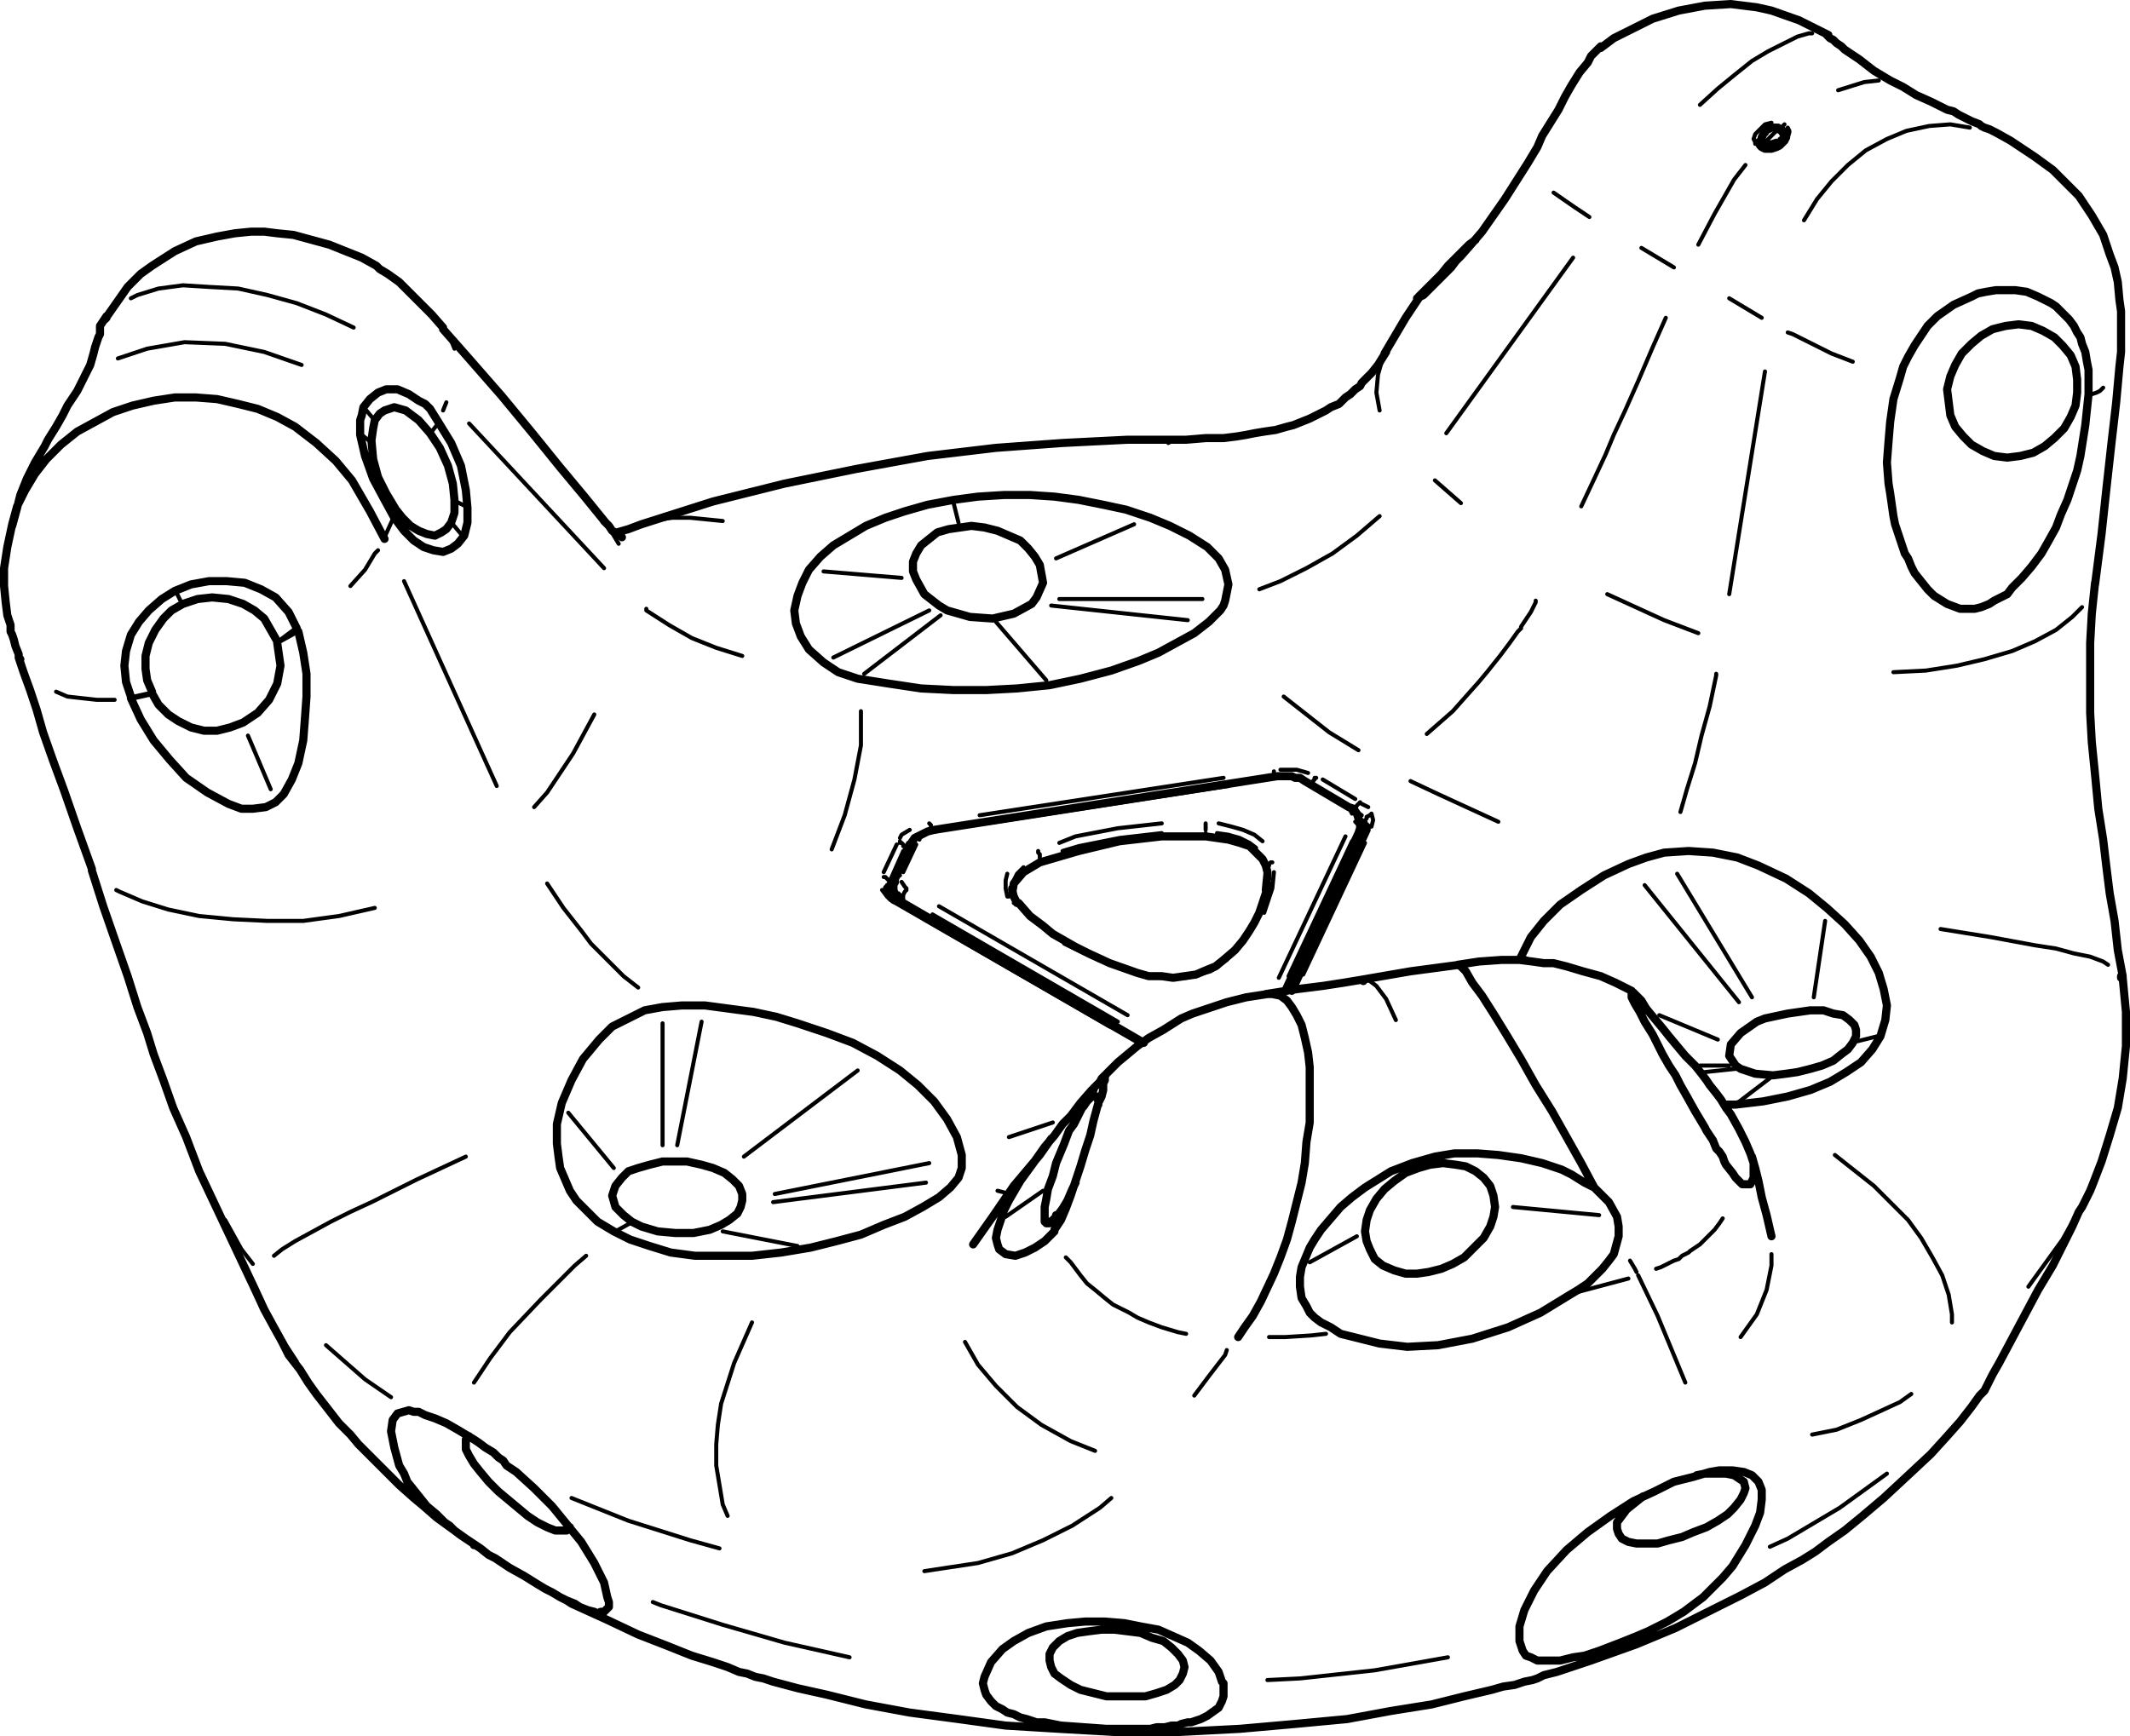 <?xml version="1.0" encoding="utf-8"?>
<!-- Generator: Adobe Illustrator 19.0.0, SVG Export Plug-In . SVG Version: 6.00 Build 0)  -->
<svg version="1.0" id="Layer_1" xmlns="http://www.w3.org/2000/svg" xmlns:xlink="http://www.w3.org/1999/xlink" x="0px" y="0px"
	 width="131px" height="106.8px" viewBox="0 0 131 106.8" enable-background="new 0 0 131 106.8" xml:space="preserve">
<path fill="none" stroke="#000000" stroke-width="0.25" stroke-linecap="round" stroke-linejoin="round" stroke-miterlimit="10" d="
	M58.65,30.95l0.3,1.2 M69.75,32.25l-4.8,2.1 M65.15,36.85h8.8 M50.65,35.15l4.8,0.4 M51.25,40.45l5.9-2.9 M64.65,37.25l8.4,0.9
	 M72.55,27.05h-0.3l-0.4,0.2 M53.15,41.45l4.7-3.6 M64.35,41.85l-3.1-3.6 M108.55,8.05L108.55,8.05 M108.55,8.65L108.55,8.65h-0.1
	v-0.1v-0.1 M108.65,8.05l0.1-0.1h0.2l0.1-0.1h0.2 M109.45,8.05L109.45,8.05h0.1v0.1v0.1 M108.65,8.65l0.6-0.6 M109.55,8.65
	L109.55,8.65h-0.1v-0.1 M109.25,8.65L109.25,8.65l-0.3,0.1h-0.1h-0.1 M108.55,8.85L108.55,8.85v-0.1 M108.45,8.85l-0.1-0.1
	 M109.35,8.85h-0.1l-0.2,0.1h-0.2h-0.1 M108.55,8.05l0.2-0.1l0.3-0.1l0.1-0.1l0.2,0.1 M108.15,8.65l0.1-0.2 M109.75,7.65l-0.1,0.1
	v0.1 M109.65,7.95h0.1l0.1,0.1 M108.35,9.05L108.35,9.05h-0.1 M84.95,22.35l-0.2,0.7l-0.1,1.1l0.2,1.1 M97.75,13.35l-0.9-0.6
	l-1.3-0.9 M111.45,2.05h-0.2l-0.7,0.2l-0.8,0.4l-1,0.5l-1,0.6l-1,0.8l-1.1,0.9l-1.1,1 M107.95,8.85v-0.1l-0.1-0.2l0.1-0.3l0.3-0.3
	l0.3-0.3l0.4-0.1 M80.95,47.85h-0.1v0.1l-0.1,0.1v0.1 M83.25,49.75l0.1,0.1 M80.25,48.05h-0.1 M83.65,49.35l-0.1,0.1l-0.1,0.1
	l-0.1,0.2 M77.45,36.25l1.3-0.5l1.6-0.8l1.6-0.9l1.5-1.1l1.4-1.2 M83.35,49.95v-0.1 M83.45,49.95l0.3,0.2 M88.25,29.55l1.6,1.4
	 M102.95,16.45l-2-1.2 M88.95,26.65l7.8-10.8 M83.65,50.55L83.65,50.55 M82.75,49.65l0.1-0.1 M84.35,50.05l-0.1,0.1l-0.2,0.1v0.1
	 M83.95,50.45l0.1,0.3 M55.65,52.15l0.1-0.1l0.1-0.2 M107.35,10.15l-0.7,0.9l-1.2,2.1l-1,1.9 M115.55,4.95l-0.9,0.1l-1.6,0.5
	 M109.95,7.85l0.1,0.2v0.1l-0.1,0.3l-0.2,0.3l-0.4,0.3 M40.65,31.95l0.7-0.1h1.1l2,0.2 M74.85,51.25L74.85,51.25l0.7,0.1l0.7,0.2
	l0.6,0.3l0.4,0.3 M55.65,52.75v-0.5 M54.75,54.15l0.8-1.8 M55.35,51.75v0.1h0.1l0.1,0.1v0.1 M56.15,51.85v-0.1h0.1 M74.15,51.25v0.2
	 M65.35,52.35l1-0.3l2.5-0.5l2.6-0.3 M74.15,50.65v0.1v0.1v0.1v0.1 M54.65,54.35v0.5 M55.15,53.95L55.15,53.95l0.2-0.1 M55.45,55.15
	l-0.2-0.2 M57.15,50.65L57.15,50.65l0.1,0.1v0.1v0.1 M78.35,47.45L78.35,47.45v0.1v0.1 M54.55,54.65v-0.2 M54.35,53.95L54.35,53.95
	h0.1l0.1,0.1l0.1,0.1 M63.95,53.05v-0.2 M78.55,47.75L78.55,47.75l0.1,0.1 M57.45,51.05L57.45,51.05l0.1,0.1 M62.25,54.35l0.1-0.2
	l0.2-0.4l0.4-0.4 M62.45,55.35l-0.2-0.4v-0.2 M63.95,52.75v-0.1v-0.1l-0.1-0.1v-0.1 M102.45,19.55l-0.8,1.8l-0.9,2.1l-0.8,1.8
	l-0.7,1.5l-0.5,1.2l-0.7,1.5l-0.8,1.7 M108.35,19.55l-2-1.2 M28.65,31.15l-0.6-0.3 M121.15,7.85l-1.2-0.2l-1.3,0.1l-1.4,0.3
	l-1.2,0.5l-1.3,0.7l-1.1,0.9l-1,1l-0.9,1.1l-0.8,1.3 M104.45,38.95l-2.1-0.8l-3.5-1.6 M94.45,36.95v0.1l-0.1,0.2l-0.2,0.4l-0.2,0.3
	l-0.2,0.3l-0.2,0.3v0.1l-0.2,0.2l-0.5,0.7l-0.3,0.4l-0.3,0.4l-0.4,0.5l-0.4,0.5l-0.5,0.6l-1.6,1.8l-1.6,1.4 M77.95,53.45v0.1
	 M77.95,53.45v0.3 M78.25,53.05L78.25,53.05h-0.1l-0.1,0.1v0.1h-0.1 M26.95,26.05l-0.4,0.5 M103.15,53.75l4.6,7.6 M62.35,55.55
	L62.35,55.55h0.1h0.1 M22.45,25.15l0.5,0.6 M109.95,20.45l0.3,0.1l0.8,0.4l0.8,0.4l0.8,0.4l1.3,0.5 M106.35,36.55l2.2-13.7
	 M128.65,24.25l0.3-0.1l0.2-0.1l0.2-0.2 M37.45,32.45l0.6,1 M27.45,20.45l0.1,0.1l0.2,0.4l0.2,0.5 M28.35,32.85l-0.5-0.6
	 M69.85,59.85L69.85,59.85 M75.45,59.05L75.45,59.05h-0.1 M112.25,56.65l-0.7,4.7 M24.25,31.85l0.1-0.5 M22.75,27.15l-0.5-0.4
	 M83.65,51.35v0.4 M83.55,51.15v-0.2 M83.15,51.75l-3.9,8.3 M83.55,50.75L83.55,50.75l-0.1-0.1l-0.1-0.1 M84.35,50.85h-0.1l-0.2,0.1
	 M101.15,54.45l5.8,7.2 M55.55,55.65v-0.1 M55.55,55.55v-0.3 M55.55,55.15v-0.1l0.1-0.2l0.1-0.1 M68.75,62.85l-11.4-6.6
	 M54.95,55.45h0.1v-0.1 M128.05,37.35l-0.6,0.6l-1,0.8l-1.3,0.7l-1.4,0.6l-1.7,0.5l-1.7,0.4l-1.9,0.3l-2,0.1 M105.55,41.45v0.1
	l-0.4,1.9l-0.5,1.8l-0.4,1.7l-0.5,1.6l-0.4,1.4 M68.75,59.45l-1.2-0.4l-2.1-1 M62.05,55.15h-0.1l-0.1-0.5v-0.5l0.1-0.4 M65.15,51.85
	l1-0.4l2.6-0.5l2.7-0.3 M74.95,50.65L74.95,50.65l0.8,0.2l0.7,0.2l0.7,0.3l0.5,0.4 M78.35,53.65l-0.1,1l-0.5,1.5 M74.95,59.45
	l-0.5,0.3l-0.7,0.2l-0.8,0.2h-0.8h-0.8 M60.65,50.65l14.9-2.3 M56.55,51.65v-0.1l0.3-0.2 M55.55,53.65l0.8-1.7 M55.75,54.65
	l-0.1-0.1l-0.2-0.3 M69.35,62.45l-11.6-6.7 M82.75,51.45l-4.1,8.7 M82.85,49.65l0.2,0.2l0.1,0.2 M80.45,48.25l2,1.2 M78.85,47.85
	h0.2h0.4l0.3,0.1 M8.05,18.35l0.4-0.2l1.3-0.4l1.5-0.2l1.6,0.1l1.8,0.1l1.8,0.4l1.8,0.5l1.8,0.7l1.7,0.8 M39.75,37.45v0.1l1.4,0.9
	l1.4,0.8l1.5,0.6l1.6,0.5 M32.85,49.65l0.8-0.9l1.6-2.4l1.3-2.4 M28.85,26.05l8.3,8.9 M27.45,24.75l-0.2,0.5 M94.05,59.05l-0.4-0.2
	 M105.65,63.95l-3.6-1.5 M114.25,64.05l1.2-0.3 M106.35,65.55h-1.8 M9.15,42.65l-0.9,0.2 M18.15,38.95l-0.9,0.5 M11.15,37.05
	l-0.3-0.6 M18.05,38.75l-0.8,0.6 M9.15,42.75l-0.9,0.2 M16.65,48.55l-1.4-3.3 M106.75,65.75l-1.9,0.2 M106.85,67.85l2.1-1.6
	 M41.65,70.45l1.5-7.6 M24.15,31.95l-0.5,1.1 M7.25,22.05l1.8-0.6l2.3-0.4l2.5,0.1l2.4,0.5l2.3,0.8 M34.95,68.45l2.8,3.4
	 M40.75,70.45v-7.5 M45.75,71.15l7-5.3 M129.65,59.35l-0.3-0.2l-0.8-0.3l-1-0.2l-1.1-0.3l-1.3-0.2l-2.7-0.5l-3.1-0.5 M30.55,48.35
	l-5.7-12.6 M23.25,33.85l-0.2,0.2l-0.6,1l-0.9,1 M7.05,43.05L7.05,43.05h-1.1l-0.9-0.1l-0.9-0.1l-0.7-0.3 M57.15,71.55l-9.5,1.9
	 M39.25,60.75l-0.9-0.7l-0.6-0.6l-0.7-0.7l-0.7-0.7l-0.6-0.8l-1.1-1.4l-1-1.5 M7.15,54.75l0.2,0.1l1.4,0.6l1.6,0.5l1.9,0.4l2.1,0.2
	l2.1,0.1h2.2l2.2-0.3l2.2-0.5 M52.95,43.75L52.95,43.75v2.1l-0.4,2.1l-0.6,2.2l-0.8,2.1 M86.75,48.05l1.7,0.8l3.7,1.7 M83.55,46.15
	l-1.8-1.1l-2.8-2.2 M68.25,63.15l-11.4-6.6 M54.75,55.35l-0.2-0.2l-0.3-0.4 M54.35,53.65l0.8-1.7 M55.35,51.55l0.1-0.2l0.5-0.3
	 M60.25,50.15l15-2.3 M78.75,47.35h0.3h0.7l0.7,0.2 M81.35,47.95l2,1.2 M83.75,49.45l0.4,0.2 M84.35,50.05L84.35,50.05l0.1,0.4
	l-0.1,0.4 M83.95,51.85l-3.8,8.1 M38.75,75.25l-0.9,0.5 M16.85,77.25l0.5-0.4l0.8-0.5l1.1-0.6l1.1-0.6l1.2-0.6l1.3-0.6l2.8-1.4
	l3-1.4 M56.95,72.75l-9.4,1.2 M49.05,76.65l-4.6-0.9 M64.75,69.05l-2.7,0.9 M36.05,77.25l-0.7,0.6l-2.1,2.1l-1.9,2l-1.2,1.6l-1,1.5
	 M120.05,81.35v-0.5l-0.2-1.2l-0.4-1.2l-0.6-1.1l-0.7-1.2l-0.8-1.1l-2.1-2.1l-2.4-1.9 M66.65,68.05l0.4-0.8 M64.15,73.25l-2.3,1.6
	 M64.85,75.65l0.1-0.8 M61.75,73.35l-0.4-0.1 M44.75,93.25l-0.3-0.7l-0.2-1.2l-0.2-1.2v-1.3l0.1-1.2l0.2-1.3l0.8-2.5l1.1-2.5
	 M66.75,67.95l0.4-0.9 M64.85,75.55l0.2-0.7 M108.95,77.15v0.7l-0.3,1.5l-0.6,1.5l-1,1.4 M100.65,78.25l-0.1-0.2l-0.3-0.5
	 M101.85,78.05l0.3-0.1l0.4-0.2l0.4-0.2l0.3-0.1l0.2-0.2l0.2-0.1l0.2-0.1l0.1-0.1l0.6-0.4l0.1-0.1l0.1-0.1l0.1-0.1l0.3-0.3l0.3-0.3
	l0.3-0.4l0.2-0.3 M67.35,89.25l-0.5-0.2l-1-0.4l-1.8-1l-1.5-1.1l-1.3-1.3l-1.1-1.3l-0.8-1.4 M65.55,77.35l0.3,0.3l0.6,0.8l0.4,0.5
	l0.5,0.4l0.6,0.5l0.5,0.4l0.6,0.3l0.4,0.2l0.5,0.3l0.7,0.3l0.8,0.3l1,0.3l0.5,0.1 M84.25,60.35l0.4,0.3l0.6,0.8l0.6,1.3
	 M98.35,74.75l-5.3-0.5 M83.45,76.05l-2.9,1.6 M16.25,80.45l0.5,1l1.5,2.3 M24.05,85.95l-1.6-1.1l-2.4-2.1 M15.55,77.75l-0.7-0.9
	l-1-1.8 M127.85,74.45l-1,1.8l-2.1,2.9 M117.55,85.75l-0.7,0.5l-2.4,1.1l-1.5,0.6l-1.5,0.3 M103.65,85.05l-1.7-4.1l-1.2-2.5
	 M100.15,78.65l-3,0.8 M81.55,82.05l-0.9,0.1l-1.6,0.1h-1 M75.45,83.05l-0.1,0.3l-1,1.3l-0.9,1.2 M68.35,92.15l-0.7,0.6l-1.7,1.1
	l-1.8,0.9l-1.9,0.8l-2.1,0.6l-3.3,0.5 M44.25,95.25l-1.8-0.5l-3.8-1.2l-3.5-1.4 M40.15,98.55l0.5,0.2l3.8,1.2l3.8,1.1l4,0.9
	 M77.95,103.35l2-0.1l4.6-0.5l4.5-0.8 M108.85,95.15l1.1-0.5l3.2-1.9l2.9-2.1"/>
<path fill="none" stroke="#000000" stroke-width="0.5" stroke-linecap="round" stroke-linejoin="round" stroke-miterlimit="10" d="
	M59.05,32.45l0.7-0.1l0.8,0.1l0.8,0.2l0.7,0.3l0.7,0.3l0.5,0.5l0.4,0.5l0.3,0.5 M56.35,35.65l-0.2-0.5v-0.6l0.2-0.5l0.3-0.5l0.5-0.4
	l0.5-0.4l0.7-0.2l0.7-0.1 M63.95,34.75l0.2,1.1l-0.4,0.9 M63.75,36.75l-0.3,0.4 M58.65,30.75l1.5-0.2l1.6-0.1h1.6l1.5,0.1l1.5,0.2
	l1.5,0.3l1.4,0.3l1.5,0.5 M49.75,35.05l0.7-0.8l0.8-0.7l1-0.6l1-0.6l1.2-0.5l1.2-0.4l1.4-0.4l1.6-0.3 M57.75,37.25l-0.9-0.7
	l-0.5-0.9 M57.75,37.25l0.5,0.3 M61.05,38.05l1.3-0.3l1.1-0.6 M70.75,31.85l1.2,0.5l1.2,0.6l1.1,0.7l0.7,0.7l0.4,0.7l0.2,0.9l-0.2,1
	 M58.25,37.55l1.4,0.4l1.4,0.1 M108.55,8.05v0.1 M109.45,7.95L109.45,7.95h-0.1 M109.75,8.35L109.75,8.35l-0.1,0.2v0.1l-0.1,0.1
	 M93.95,10.05l0.3-0.5l0.3-0.5l0.3-0.7l0.5-0.8l0.5-0.8l0.4-0.8l0.4-0.7l0.5-0.8l0.5-0.6l0.2-0.4l0.3-0.3l0.2-0.2l0.1-0.1
	 M93.95,10.05l-1.4,2.2 M87.25,18.25L87.25,18.25l0.2-0.2l0.4-0.4l0.3-0.3l0.5-0.5l0.4-0.5l0.6-0.6l0.7-0.7l0.4-0.3 M87.25,18.35
	L87.25,18.35h-0.1H87.25 M92.55,12.25l-0.7,1l-0.7,1l-0.6,0.7l-0.7,0.8l-0.3,0.3l-0.3,0.4l-0.3,0.3l-0.3,0.3l-0.3,0.3l-0.2,0.2
	l-0.3,0.3l-0.2,0.2l-0.1,0.1l-0.2,0.1 M116.25,4.95l-1-0.6l-0.9-0.7l-0.9-0.6l-0.2-0.2l-0.3-0.2l-0.2-0.2l-0.2-0.1l-0.1-0.1
	l-0.1-0.1 M74.35,38.25l0.7-0.7l0.2-0.3l0.1-0.3 M123.65,8.65l-0.9-0.5l-0.4-0.2l-0.3-0.1l-0.2-0.1l-0.1-0.1l-0.5-0.2l-0.4-0.2
	l-0.4-0.2l-0.3-0.2l-0.4-0.1l-1-0.5l-0.9-0.4l-0.8-0.5l-0.8-0.4 M50.65,40.75l-0.9-0.8l-0.5-0.8l-0.3-0.8l-0.1-0.8l0.2-0.9l0.3-0.8
	l0.4-0.8 M56.05,51.85L56.05,51.85h0.1 M62.25,54.75v-0.1 M124.25,9.05l-0.6-0.4 M77.95,53.75l-0.1,1 M100.15,53.15l1.1-0.4l1.1-0.3
	 M23.35,16.55l-0.2-0.2l-0.9-0.5l-1-0.4l-1-0.4l-1.1-0.3l-1.1-0.3l-1-0.1l-0.8-0.1 M74.15,51.45l1.4,0.2l0.7,0.2l0.6,0.2l0.4,0.4
	l0.4,0.4l0.2,0.4l0.1,0.4 M63.95,53.05l2.4-0.7l2.5-0.6l2.6-0.3h2.7 M62.25,54.95l0.1-0.6l0.6-0.7l1-0.6 M77.95,53.65v0.4
	 M27.25,20.15v0.1 M27.75,32.15l-0.3,0.4l-0.3,0.2l-0.4,0.2l-0.5-0.1l-0.5-0.2l-0.5-0.3l-0.5-0.5l-0.4-0.5 M27.95,30.75v0.8
	l-0.2,0.6 M26.45,26.65l0.6,0.9l0.5,1.1l0.3,1.1l0.1,1 M26.45,26.65l-0.7-0.8l-0.8-0.6l-0.7-0.2l-0.6,0.2 M23.65,25.25l-0.3,0.2
	l-0.3,0.4 M22.85,27.05l0.1-0.7l0.1-0.5 M22.85,27.15v-0.1 M24.35,31.35l-0.6-1l-0.5-1l-0.3-1.1l-0.1-1.1 M119.85,24.75l0.1,0.8
	l0.3,0.7l0.5,0.6l0.5,0.5l0.7,0.4l0.7,0.3l0.8,0.1l0.8-0.1l0.8-0.2l0.7-0.4l0.6-0.5l0.6-0.6l0.4-0.7l0.3-0.7l0.1-0.8v-0.8
	 M127.75,23.35l-0.1-0.8l-0.3-0.7l-0.5-0.6l-0.5-0.5l-0.7-0.4l-0.7-0.3l-0.8-0.1l-0.8,0.1l-0.8,0.2l-0.7,0.4l-0.6,0.5l-0.6,0.6
	l-0.4,0.7l-0.3,0.7l-0.2,0.8l0.1,0.8 M128.45,23.25v1 M116.85,23.25l0.2-0.7l0.3-0.6l0.4-0.7l0.4-0.6l0.4-0.6l0.6-0.6l1-0.7l1.1-0.5
	l0.4-0.2l0.5-0.1l0.6-0.1h0.6h0.6l0.7,0.1l0.7,0.3l0.4,0.2l0.4,0.2l0.3,0.2l0.3,0.3l0.2,0.2l0.3,0.3l0.3,0.4l0.2,0.4l0.2,0.3
	l0.1,0.4l0.2,0.5l0.1,0.6l0.1,0.5v0.5 M116.85,23.25l-0.4,1.3l-0.2,1.4 M116.25,25.95l-0.1,1.2l-0.1,1.3l0.1,1.3l0.1,0.6l0.1,0.7
	l0.1,0.7l0.1,0.5l0.2,0.6l0.2,0.6l0.2,0.6l0.2,0.3l0.2,0.5l0.2,0.4l0.4,0.5l0.4,0.5l0.4,0.4l0.8,0.5l0.8,0.3h0.9l0.4-0.1l0.5-0.2
	l0.3-0.2l0.4-0.2l0.4-0.2l0.3-0.4l0.6-0.6l0.6-0.7l0.6-0.8l0.4-0.7l0.5-0.9l0.3-0.8l0.4-0.9l0.3-0.9l0.3-0.9l0.2-0.9l0.3-1.9
	l0.2-1.9 M111.35,62.15h0.8l0.6,0.2l0.6,0.1l0.4,0.3l0.3,0.3l0.1,0.3v0.4l-0.2,0.4 M108.55,62.65l1.4-0.3l1.4-0.2 M108.55,62.65
	l-0.5,0.2 M108.05,62.85l-1,0.7l-0.6,0.7 M102.35,52.45l1.5-0.1l1.5,0.1l1.5,0.3l1.3,0.5l1.7,0.8l1.4,0.9l1.1,0.9 M83.95,51.15
	l-0.2-0.3h-0.1 M54.65,54.95l0.4-0.7 M83.65,50.85v0.1l-0.1,0.3 M83.55,51.25l-4.5,9.7 M70.35,64.15l-14.8-8.6 M55.55,55.55
	l-0.3-0.2l-0.2-0.3l-0.1-0.3 M79.15,60.95l4.5-9.7 M83.65,50.65v0.3v0.3 M55.55,55.55l-0.4-0.2l-0.2-0.3v-0.3 M55.55,55.55l14.8,8.6
	 M6.15,20.05L6.15,20.05v0.1v0.1v0.1v0.2l-0.1,0.2l-0.1,0.3l-0.1,0.3l-0.1,0.4l-0.2,0.7l-0.4,0.8 M22.35,25.05l0.4-0.5l0.5-0.4
	l0.5-0.2h0.7l0.7,0.3l0.6,0.4l0.4,0.2l0.3,0.3l0.5,0.8 M6.45,19.65l0.1-0.1 M50.65,40.75l0.9,0.6l1.2,0.4 M28.75,31.25v0.9l-0.2,0.8
	 M28.55,32.95l-0.4,0.5l-0.4,0.3l-0.5,0.2l-0.6-0.1l-0.6-0.2l-0.6-0.4l-0.6-0.6l-0.6-0.8 M26.95,25.95l0.8,1.3l0.6,1.4l0.3,1.5
	l0.1,1.1 M106.45,64.25l-0.1,0.7l0.4,0.6 M113.95,64.15l-0.3,0.4l-0.4,0.3l-0.5,0.4l-0.7,0.3l-0.7,0.2l-0.8,0.2l-0.7,0.1l-0.8,0.1
	 M107.05,65.75l-0.3-0.2 M43.35,61.85h-1.4l-1.2,0.1 M109.05,66.15l-1.1-0.1l-0.9-0.3 M17.05,39.45l-0.4-0.7l-0.4-0.7l-0.6-0.5
	l-0.7-0.4 M14.95,37.15l-0.9-0.3l-1-0.1l-0.9,0.1l-0.9,0.3 M9.35,42.55l-0.3-0.7l-0.1-0.7v-0.8l0.2-0.8l0.4-0.8l0.5-0.7l0.5-0.5
	l0.7-0.4 M9.35,42.65v-0.1 M14.95,44.45l-0.8,0.3l-0.8,0.2h-0.8l-0.8-0.2l-0.8-0.4l-0.6-0.4l-0.6-0.6l-0.4-0.7 M17.25,40.95
	l-0.2,1.1l-0.5,1l-0.7,0.8l-0.9,0.6 M17.05,39.55l0.2,1.4 M17.05,39.45v0.1 M22.15,26.75l0.3,1.3l0.5,1.4l0.7,1.3l0.6,1.1
	 M22.35,25.05l-0.1,0.5l-0.1,0.3v0.9 M1.05,31.25l0.1-0.4l0.1-0.4l0.2-0.5l0.2-0.5l0.3-0.6l0.2-0.4l0.3-0.5l0.3-0.5l0.2-0.4l0.5-0.8
	l0.4-0.7l0.3-0.6l0.6-0.9l0.4-0.8 M8.05,42.95v-0.1 M8.05,42.85l-0.3-0.9l-0.1-1l0.1-0.9l0.3-1l0.5-0.8l0.6-0.7l0.8-0.7l0.8-0.5
	 M10.75,36.35l1-0.4l1.1-0.2h1.1l1.1,0.1l1,0.4l0.9,0.5l0.8,0.9l0.5,1 M18.25,38.65v0.1l0.1,0.1 M23.65,33.15l-0.9-1.7l-1.1-1.9
	l-1-1.2l-1.2-1.1l-1.3-1l-1.1-0.6l-1.2-0.5l-1.2-0.3l-1.3-0.3l-1.3-0.1h-1.3l-1.3,0.2l-1.3,0.3l-1.2,0.4l-1.1,0.6l-1.1,0.6l-1,0.8
	l-0.9,0.9l-0.7,0.9l-0.6,1l-0.5,1l-0.3,1.1 M44.55,72.15l-0.7-0.3l-0.7-0.2l-0.9-0.2h-0.8 M41.45,71.45h-0.7 M38.25,72.45l0.4-0.4
	l0.6-0.2l0.7-0.2l0.8-0.2 M38.35,74.75l-0.5-0.5l-0.2-0.7l0.2-0.6l0.4-0.5 M38.85,75.15l-0.5-0.4 M45.65,73.85v-0.4l-0.2-0.5
	l-0.4-0.4l-0.5-0.4 M130.45,60.15v-0.1 M112.35,55.85l1.1,1l0.9,1l0.7,1l0.5,1l0.3,1l0.2,1l-0.1,0.9l-0.3,1 M115.65,63.75l-0.5,0.8
	l-0.7,0.8l-0.9,0.6l-1,0.6l-1.2,0.5l-1.4,0.4l-1.5,0.3l-1.7,0.2 M18.35,38.85l0.3,1.3l0.2,1.3v1.4l-0.1,1.4l-0.1,1.3l-0.3,1.4
	l-0.4,1l-0.5,0.9l-0.5,0.5 M16.95,49.35l-0.6,0.3l-0.8,0.1h-0.7l-0.8-0.3l-1.3-0.7l-1.3-0.9l-1-1.1l-1-1.2l-0.8-1.3l-0.6-1.3
	 M45.55,74.25l0.1-0.4 M34.55,67.85l0.6-1.4l0.7-1.3l1-1.2l0.8-0.8l1-0.5l1-0.5l1.1-0.2 M5.65,53.45v0.1 M74.35,38.25l-0.9,0.7
	l-1.1,0.6l-1.1,0.6l-1.2,0.5l-1.7,0.6l-1.9,0.5l-1.9,0.4 M64.55,42.15l-2,0.2l-1.9,0.1h-2l-2-0.1l-2-0.3l-1.9-0.3 M43.35,61.85
	l1.5,0.2l1.5,0.2l1.4,0.3l1.3,0.4l1.8,0.6l1.6,0.6l1.5,0.8 M53.95,64.95l1.4,0.9l1.1,0.9l1,1l0.8,1.1l0.6,1.1l0.3,1.1 M93.45,59.05
	l0.1-0.2 M93.55,58.85l0.6-1.2l0.8-1l1-1l1.3-0.9l1.4-0.9l1.5-0.7 M43.65,75.65l-1,0.2h-1.1l-1.1-0.1l-1-0.3 M38.85,75.15l0.6,0.3
	 M37.75,75.75l-1-0.6l-0.8-0.8l-0.5-0.5l-0.4-0.6l-0.3-0.7l-0.3-0.7l-0.1-0.7l-0.1-0.8v-1.2l0.3-1.3 M25.15,86.75l0.3,0.1h0.3
	l0.4,0.2l0.6,0.2l0.7,0.3l0.7,0.4 M33.05,97.45l-0.8-0.5l-0.9-0.5l-0.9-0.6l-0.4-0.2l-0.5-0.4l-0.6-0.4l-0.6-0.4l-0.4-0.3l-0.3-0.3
	l-0.3-0.2l-0.3-0.3l-0.2-0.2l-0.6-0.5l-0.4-0.5l-0.8-1l-0.2-0.5l-0.3-0.5 M28.85,88.35L28.85,88.35l-0.2,0.2v0.2v0.4l0.2,0.4
	l0.3,0.5l0.4,0.5l0.5,0.6l0.6,0.6l0.6,0.5l0.6,0.5l0.6,0.5l0.6,0.4 M33.05,93.65l0.6,0.3l0.5,0.2h0.4h0.3l0.1-0.2h0.1 M45.55,74.25
	l-0.2,0.4l-0.5,0.4l-0.5,0.3l-0.7,0.3 M59.15,71.05v0.8l-0.2,0.6 M101.95,94.95l0.7-0.2l0.8-0.2l0.7-0.3l0.8-0.3l0.7-0.4l0.6-0.4
	l0.4-0.4l0.4-0.5l0.2-0.4l0.1-0.3l-0.1-0.4l-0.3-0.2l-0.3-0.2l-0.5-0.1h-0.6h-0.7 M101.05,92.05l-0.5,0.4l-0.5,0.4l-0.3,0.4
	l-0.3,0.4v0.4l0.1,0.3l0.2,0.3l0.4,0.2l0.5,0.1h0.6h0.7 M104.85,90.65l-0.5,0.1 M72.85,102.55l-0.1-0.4l-0.3-0.4l-0.4-0.4l-0.5-0.4
	l-0.7-0.2l-0.7-0.3l-0.8-0.1l-0.8-0.1h-0.8l-0.8,0.1l-0.7,0.1l-0.6,0.2l-0.5,0.3l-0.4,0.4l-0.2,0.4v0.4 M64.55,102.15l0.1,0.4
	l0.2,0.4l0.4,0.3l0.6,0.4l0.6,0.3l0.8,0.2l0.8,0.2h0.8h0.8h0.8l0.7-0.2l0.6-0.2l0.5-0.3l0.3-0.3l0.2-0.4l0.1-0.4 M49.85,76.75
	l-1.8,0.3l-1.8,0.2h-1.2h-1.2h-1.1l-1.5-0.2l-1.3-0.4l-1.2-0.4l-1-0.5 M28.15,87.95l0.5,0.3l0.5,0.3l0.3,0.2l0.4,0.3l0.5,0.3
	l0.3,0.3l0.3,0.2l0.2,0.3l0.3,0.2l0.3,0.2 M106.75,67.95h-0.7 M121.75,85.85l0.3-0.3l0.5-1 M122.55,84.55l0.4-0.7 M106.55,96.35
	l-0.6,0.7l-0.6,0.6l-0.6,0.6l-0.8,0.6l-0.4,0.3l-0.5,0.3l-0.5,0.3l-0.4,0.2l-0.4,0.2l-0.4,0.2l-0.7,0.3 M100.65,100.65l-1,0.4
	l-1.3,0.5l-0.9,0.3l-0.7,0.1l-0.8,0.2h-0.3h-0.4h-0.3h-0.4l-0.4-0.2l-0.3-0.1l-0.2-0.3l-0.2-0.6 M75.25,103.55v0.8l-0.1,0.3
	l-0.2,0.4l-0.7,0.5l-0.4,0.2l-0.6,0.2h-0.1h-0.1l-0.4,0.1l-0.2,0.1h-0.2h-0.2l-0.4,0.1h-0.5l-0.4,0.1h-0.9h-0.9h-0.9l-1.4-0.1
	l-1.4-0.1l-0.5-0.1l-0.5-0.1h-0.5l-0.6-0.2l-0.4-0.1l-0.4-0.2l-0.4-0.1l-0.3-0.2l-0.4-0.2l-0.3-0.3l-0.3-0.4l-0.1-0.3l-0.1-0.4
	l0.1-0.4 M37.15,97.35l0.2,0.9l0.1,0.3v0.3l-0.3,0.3h-0.2l-0.2,0.1l-0.2-0.1l-0.4-0.1l-0.5-0.2l-0.3-0.2l-0.5-0.2l-0.4-0.2l-0.5-0.3
	l-0.4-0.2l-0.5-0.3 M58.95,72.45l-0.5,0.6l-0.7,0.6l-1,0.6l-1.1,0.6l-1.3,0.5l-1.4,0.6l-1.5,0.4l-1.6,0.4 M64.95,74.75v0.1l-0.1,0.1
	l-0.1,0.1l-0.1,0.1h-0.1v0.1h-0.1h-0.1v-0.1h-0.1v-0.1v-0.3v-0.5l0.1-0.5l0.1-0.6 M64.95,74.75h0.1 M65.05,74.75l0.3-0.4l0.3-0.5
	l0.3-0.7l0.2-0.4 M67.55,67.95v-0.2l-0.1-0.3 M67.45,67.45h-0.1h-0.2l-0.3,0.3l-0.2,0.3 M66.65,68.05l-0.1,0.1 M66.05,69.15l0.5-1
	 M64.45,73.15l0.3-0.8l0.2-0.8l0.5-1.2l0.3-0.8l0.3-0.4 M107.05,72.75l0.1,0.1h0.1h0.2h0.1h0.1l0.1-0.2l0.1-0.2v-0.2v-0.3v-0.4
	l-0.2-0.6l-0.3-0.7l-0.4-0.8l-0.5-0.9l-0.3-0.4l-0.3-0.5l-0.3-0.4l-0.4-0.5l-0.2-0.3l-0.3-0.4l-0.4-0.5l-0.3-0.3l-0.3-0.3l-0.5-0.6
	l-0.5-0.6l-0.4-0.5 M107.05,72.75l-0.3-0.3l-0.2-0.3l-0.4-0.5l-0.1-0.2l-0.1-0.3l-0.2-0.3l-0.2-0.2l-0.2-0.5l-0.2-0.3l-0.2-0.3
	l-0.1-0.2 M100.45,61.05l0.2,0.2l0.3,0.3l0.3,0.5 M104.85,69.35l-0.6-1l-0.5-0.9l-0.4-0.7l-0.3-0.6l-0.4-0.6l-0.4-0.7l-0.3-0.6
	l-0.3-0.6l-0.5-0.8l-0.3-0.6l-0.3-0.5l-0.2-0.4v-0.3 M101.25,62.05l1,1.2 M91.95,74.25l-0.1,0.6l-0.2,0.6l-0.4,0.7l-0.6,0.6
	l-0.6,0.6l-0.7,0.4l-0.7,0.3l-0.8,0.2l-0.7,0.1h-0.7l-0.7-0.2l-0.7-0.3l-0.5-0.4l-0.3-0.6l-0.2-0.5l-0.1-0.6 M96.55,79.65l0.5-0.3
	l0.6-0.4l0.5-0.5l0.4-0.4l0.4-0.5l0.3-0.4l0.3-1.1 M99.45,74.85l0.1,0.6v0.6 M98.05,73.05l-0.8-1.5l-0.9-1.6l-0.9-1.6l-1-1.6
	l-0.9-1.6l-0.9-1.5l-0.8-1.3l-0.7-1.1l-0.6-0.8l-0.4-0.7l-0.3-0.3l-0.2-0.1 M67.15,67.05l-0.7,0.8l-0.6,0.8l-0.5,0.5l-0.5,0.7
	l-0.6,0.7l-0.7,1l-0.8,1.1l-0.7,1.2l-0.3,0.6l-0.2,0.6 M61.55,75.05l-0.2,0.6l-0.1,0.5l0.1,0.4l0.1,0.3l0.4,0.3l0.6,0.1l0.6-0.2
	l0.6-0.3l0.6-0.4l0.6-0.6 M67.15,67.05h0.1v-0.1 M67.25,66.95l0.4-0.4l0.1-0.2l0.1-0.1l0.1-0.1v0.1v0.2l-0.1,0.2v0.4l-0.1,0.4
	l-0.2,0.4l-0.3,1.1 M67.25,68.95l-0.2,0.9l-0.3,0.9l-0.3,1l-0.3,0.9l-0.3,0.9l-0.3,0.8l-0.3,0.7l-0.4,0.6 M64.85,75.65v0.1
	 M83.85,60.35v-0.1 M76.15,82.25l0.4-0.6l0.5-0.7l0.5-0.9l0.8-1.7l0.4-1l0.4-1.1l0.3-1.1l0.3-1.2l0.3-1.2l0.2-1.2l0.1-1.3l0.2-1.2
	v-1.2v-1.1v-1.1l-0.1-0.9l-0.2-0.9l-0.2-0.8l-0.3-0.6l-0.3-0.5l-0.3-0.4l-0.4-0.3l-0.5-0.1h-0.3 M80.05,77.95l-0.1,0.6v0.6l0.1,0.7
	l0.3,0.5l0.2,0.4l0.3,0.3l0.4,0.3l0.6,0.3l0.6,0.4 M91.95,74.25l-0.1-0.7l-0.2-0.6l-0.4-0.5l-0.5-0.4l-0.6-0.3l-0.6-0.1l-0.8-0.1
	l-0.8,0.1l-0.7,0.2l-0.8,0.3l-0.7,0.5l-0.6,0.5l-0.5,0.6l-0.4,0.7l-0.2,0.6l-0.1,0.7 M98.05,73.05l0.9,0.9l0.5,0.9 M88.25,71.15
	l1.2-0.2h1.4l1.3,0.1l1.4,0.2l1.3,0.3l1.2,0.4l0.6,0.3l0.8,0.5l0.6,0.3 M88.25,71.15l-1.4,0.4l-1.3,0.5l-0.8,0.5l-0.8,0.5l-0.8,0.6
	l-0.7,0.6l-0.6,0.7l-0.6,0.7l-0.4,0.6l-0.3,0.5l-0.5,1.2 M24.55,90.15l-0.3-1.1l-0.2-1l0.1-0.7l0.3-0.4l0.7-0.2 M96.55,79.65
	l-1.8,1.1l-2,0.9l-2.2,0.7l-2.1,0.4l-1.9,0.1l-1.7-0.2l-1.2-0.3l-1.2-0.3 M31.75,90.55l1.1,1l1.1,1.1l0.9,1.1l0.9,1.1l0.8,1.3
	l0.6,1.2 M60.55,103.15L60.55,103.15 M60.55,103.15l0.4-0.9l0.7-0.8l0.7-0.5l0.9-0.5l1.1-0.4l1.3-0.2l1.1-0.1h1.2l1.2,0.1l1,0.2
	l1.1,0.2l0.9,0.4l0.9,0.4l0.7,0.5l0.7,0.6l0.5,0.7l0.2,0.6 M75.15,103.45l0.1,0.1 M93.45,100.95v-0.9l0.3-1l0.6-1.2l0.8-1.2l1.2-1.3
	l1.3-1.1l1.4-1l1.4-0.9l1.3-0.6l1.2-0.6l1.2-0.3l1-0.3l0.6-0.1h0.8l0.7,0.1l0.5,0.2l0.4,0.4l0.2,0.5v0.6l-0.1,0.8l-0.3,0.8l-0.6,1.2
	l-0.8,1.3 M122.95,83.85l0.8-1.5l0.8-1.5l0.8-1.5l0.9-1.5l0.6-1.2l0.6-1.2l0.4-0.9l0.2-0.3 M72.95,27.05h-3.6l-4,0.2l-4.1,0.3
	l-4.2,0.5l-4.4,0.8l-4.4,0.9l-4.4,1.1l-4.4,1.4 M85.25,21.65l-0.5,0.8l-0.4,0.5l-0.4,0.4l-0.2,0.2l-0.1,0.2l-0.3,0.2l-0.3,0.3
	l-0.3,0.2l-0.4,0.4l-0.5,0.2l-0.3,0.2l-0.4,0.2l-0.6,0.3l-0.5,0.2l-0.5,0.2l-0.4,0.1l-0.7,0.2l-0.7,0.1l-0.6,0.1l-0.5,0.1l-0.6,0.1
	l-0.8,0.1h-1.1l-1.2,0.1 M109.45,7.95l-0.1-0.1h-0.1h-0.1h-0.2l-0.2,0.1l-0.2,0.1 M108.55,8.05l-0.1,0.2l-0.1,0.2v0.1 M109.75,8.35
	v-0.1l-0.1-0.1l-0.1-0.1l-0.1-0.1 M108.35,9.05l-0.1-0.1l-0.1-0.2 M109.75,8.65v-0.4 M108.35,8.55v0.5 M109.85,8.35v0.1l-0.1,0.2
	l-0.2,0.2l-0.1,0.1l-0.2,0.1l-0.3,0.1h-0.3h-0.1l-0.2-0.1 M112.45,2.15l-1.8-0.9l-1.7-0.6l-0.9-0.2l-0.8-0.1l-0.8-0.1l-1.6,0.1
	l-1.6,0.3l-1.6,0.5l-1.2,0.6l-1.2,0.6l-0.8,0.6 M87.25,18.35l-0.8,1.2l-1.3,2.2 M80.25,48.05L80.25,48.05l-0.3-0.2h-0.3l-0.2-0.1
	h-0.4 M79.05,47.75h-0.5 M82.95,49.65l-2.7-1.6 M83.65,51.55v-0.6 M83.65,50.85v-0.3 M83.65,50.55l-0.1-0.2l-0.1-0.3l-0.2-0.3
	l-0.3-0.1 M84.05,50.85v0.2 M57.45,51.05l-0.4,0.1l-0.4,0.2l-0.4,0.2l-0.2,0.3 M38.25,33.05L38.25,33.05l-0.1-0.1h-0.1l-0.1-0.1
	l-0.1-0.1l-0.2-0.1l-0.2-0.3l-0.3-0.3 M39.45,32.25l-0.8,0.3l-0.7,0.2h-0.1 M56.05,51.85l-1,2.2 M54.95,54.75v0.5 M54.95,54.35v0.4
	 M55.05,54.05L55.05,54.05l-0.1,0.3 M55.15,55.45l-0.2-0.1l-0.2-0.2l-0.1-0.2l-0.1-0.1v-0.2 M78.55,47.75l-21.1,3.3 M62.55,55.55
	l-0.2-0.4l-0.1-0.4 M130.35,22.55l0.1-0.9v-1v-0.8v-0.7l-0.1-0.7l-0.1-1.1l-0.2-0.9l-0.3-0.8l-0.4-1.2l-0.7-1.2l-0.6-0.9l-0.2-0.3
	l-0.4-0.4l-0.5-0.5l-0.7-0.7l-1.1-0.8l-0.9-0.6 M77.95,54.35l-0.1,0.6 M77.85,54.95l-0.1,0.3l-0.3,0.9l-0.3,0.6l-0.3,0.5l-0.4,0.6
	l-0.5,0.6l-0.7,0.6 M69.95,59.85l-1.7-0.6l-1.3-0.6l-0.8-0.4l-0.7-0.4l-0.7-0.4l-0.6-0.5l-0.8-0.6l-0.7-0.8 M27.25,20.15l-0.7-0.8
	l-0.8-0.8l-0.7-0.7l-0.5-0.5l-0.7-0.5l-0.5-0.3 M16.25,14.25h-0.8l-1,0.1l-1.1,0.2l-1.3,0.3l-1.3,0.6l-1.4,0.9l-0.7,0.5l-0.8,0.8
	l-0.7,1l-0.7,1 M128.85,35.95l0.4-3.1l0.3-2.8l0.3-2.7l0.3-2.6l0.2-2.2 M37.25,32.15l-1.3-1.6l-1.5-1.8l-1.7-2.1l-1.9-2.3l-2.1-2.4
	l-1.5-1.7 M75.25,59.05l-0.5,0.4l-0.5,0.2l-0.7,0.3l-0.7,0.1l-0.7,0.1l-0.7-0.1h-0.8l-0.7-0.2 M84.05,51.05l-4.6,9.9 M70.25,64.15
	l-15.1-8.7 M130.55,60.05l-0.3-1.6l-0.2-1.8l-0.3-1.7l-0.2-1.6l-0.2-1.7l-0.3-1.9l-0.2-2.1l-0.2-2l-0.1-1.8v-0.9v-0.8v-1.1v-1.5
	l0.1-1.8l0.2-1.9 M6.55,19.45l-0.4,0.6 M29.15,95.05h0.1 M15.65,79.25l0.6,1.3l0.6,1.1l0.5,0.9l0.4,0.8l0.7,0.9l0.5,0.8l0.5,0.7
	l0.7,0.9l0.7,0.9l0.7,0.7l0.5,0.6l0.8,0.8l0.9,0.9l0.8,0.8l0.9,0.8l0.6,0.5l0.8,0.7l1.1,0.8l0.7,0.5 M1.05,31.25l-0.3,1.1
	 M0.75,32.25l-0.3,1.4l-0.2,1.3v1.1l0.1,1l0.1,0.8l0.2,0.6v0.2v0.2l0.1,0.2l0.1,0.3l0.1,0.4l0.2,0.5v0.1v0.1l0.1,0.1 M128.55,73.25
	l0.2-0.5l0.5-1.3l0.5-1.6l0.5-1.7l0.3-1.8l0.2-2v-2.1l-0.2-2.1 M1.15,40.45l0.3,0.9l0.4,1.1l0.4,1.2l0.4,1.4l0.6,1.7l0.7,1.9
	l0.8,2.3l0.9,2.5 M5.65,53.55l0.7,2.2l0.8,2.3l0.7,2l0.6,1.9l0.6,1.6l0.4,1.3l0.6,1.6l0.6,1.7l0.8,1.8l0.8,2.1 M34.85,98.45l0.3,0.2
	l2.2,1l1.9,0.9l1.8,0.7l1.5,0.6l1.3,0.4l0.9,0.3l0.7,0.3l0.5,0.1l0.5,0.2l0.5,0.1l0.6,0.2l1.5,0.4l1.8,0.4l2.4,0.6l2.7,0.5l3,0.4
	l2.9,0.4l3.3,0.2l3.5,0.2h3.7l3.9-0.2l3.4-0.3l3.2-0.3l2.7-0.5l2.5-0.4l2-0.5l1.7-0.4l0.7-0.2l0.7-0.1l0.6-0.2l0.5-0.1l0.3-0.1
	l0.4-0.2l0.8-0.2l0.9-0.3l1.2-0.4l1.4-0.5l1.4-0.5l1.2-0.5l1.2-0.5l2.2-1.1l1.8-0.9l1.5-0.8l1.2-0.8l1.1-0.6l0.8-0.5l0.8-0.6l1-0.7
	l1.1-0.9l1.3-1.1l1.4-1.3l1.5-1.4l1-1.1l0.8-0.9l0.7-0.9l0.5-0.7 M108.95,76.05l-0.3-1.3l-0.3-1.1l-0.2-1l-0.2-0.8l-0.2-0.7
	 M100.35,60.95l-0.2-0.1l-0.8-0.4l-0.9-0.4l-1.1-0.3l-1-0.3l-0.8-0.2h-0.6l-0.7-0.1l-0.8-0.1h-1.1l-1.4,0.1l-1.3,0.2 M89.75,59.35
	l-3,0.4l-2.9,0.5 M64.65,70.05l-0.7,1l-1.6,1.9l-1.3,1.9l-1.2,1.7 M77.95,61.15l-1.3,0.2l-1.2,0.3l-0.9,0.3l-0.6,0.2l-0.6,0.2
	l-0.7,0.3l-1.1,0.7l-0.9,0.5l-0.7,0.5l-0.6,0.5l-0.6,0.5l-0.7,0.7l-0.2,0.3 M83.85,60.25l-1.2,0.2l-1.3,0.2l-1.6,0.2l-1.9,0.3
	 M128.05,74.25l0.5-1 M12.25,72.05l3.4,7.2"/>
</svg>
